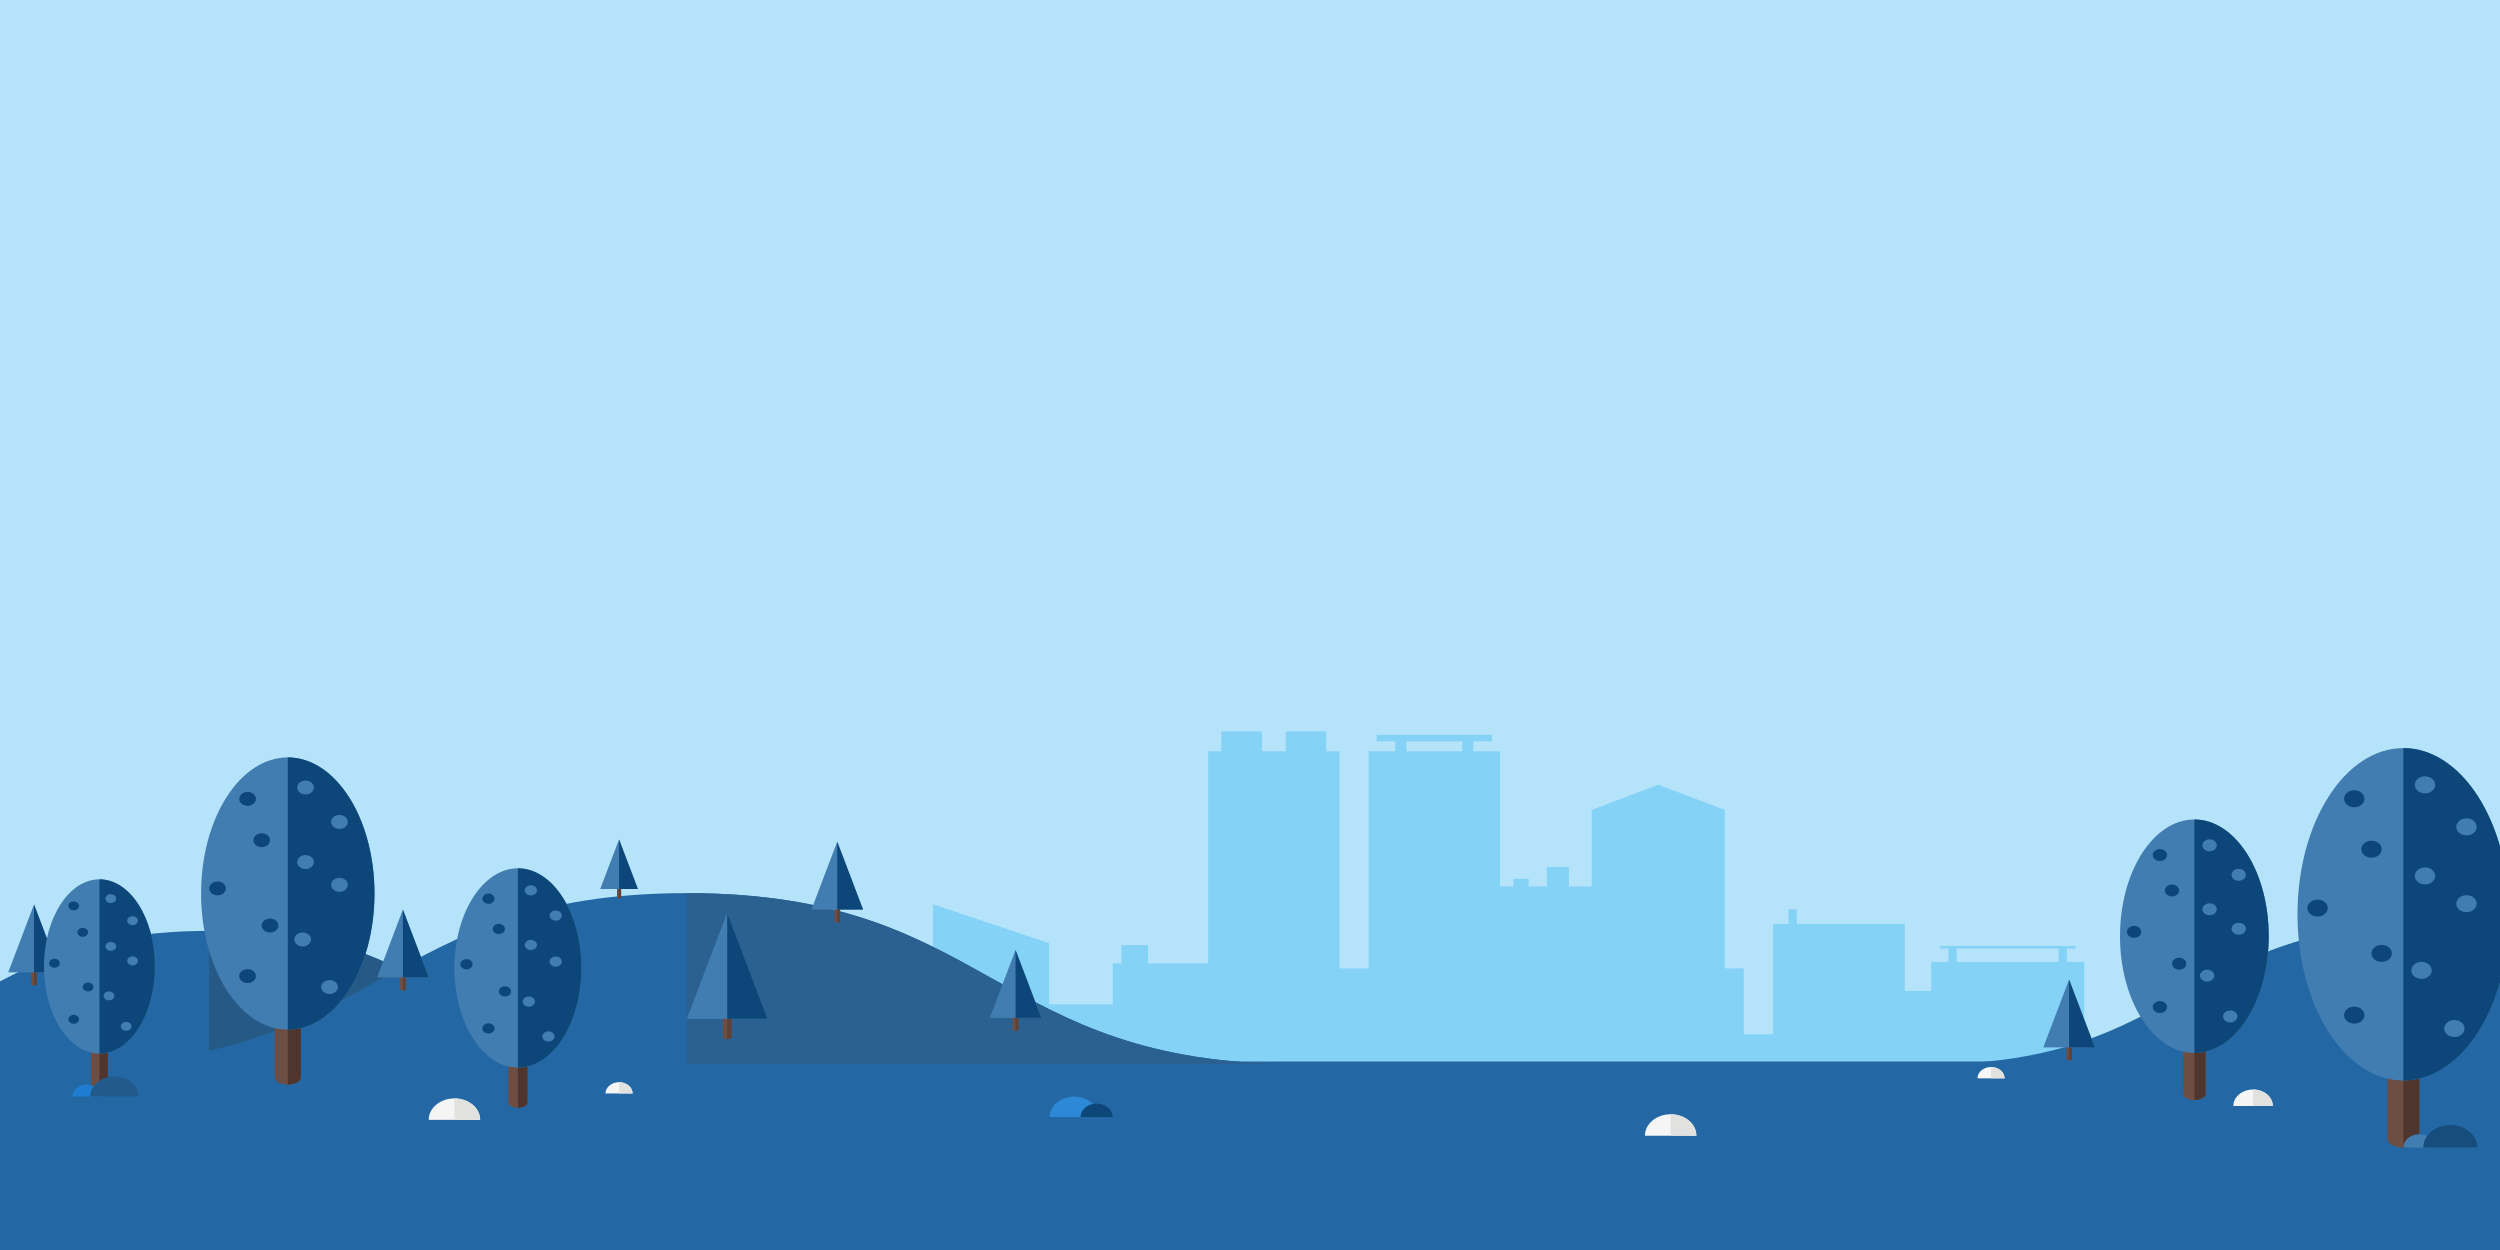 <?xml version="1.0" encoding="UTF-8" standalone="no"?><!DOCTYPE svg PUBLIC "-//W3C//DTD SVG 1.1//EN" "http://www.w3.org/Graphics/SVG/1.1/DTD/svg11.dtd"><svg width="100%" height="100%" viewBox="0 0 800 400" version="1.1" xmlns="http://www.w3.org/2000/svg" xmlns:xlink="http://www.w3.org/1999/xlink" xml:space="preserve" style="fill-rule:evenodd;clip-rule:evenodd;stroke-linejoin:round;stroke-miterlimit:1.414;"><rect id="BACKGROUND" x="-10.118" y="-98.638" width="816.579" height="505.664" style="fill:#b5e4fa;"/><path d="M626.17,303.533l32.586,0l0,4.274l-32.586,0l0,-4.274l0,0Zm-176.103,-66.295l17.834,0l0,3.172l-17.834,0l0,-3.172Zm211.342,70.568l0,-4.273l2.776,0l0,-0.84l-43.294,0l0,0.84l2.627,0l0,4.273l-5.535,0l0,9.296l-8.442,0l0,-21.434l-34.569,0l0,-4.678l-2.653,0l0,4.678l-4.94,0l0,35.348l-9.374,0l0,-21.132l-6.089,0l0,-50.729l-21.284,-8.039l-21.285,8.039l0,24.506l-7.282,0l0,-6.244l-7.066,0l0,6.244l-5.818,0l0,-2.435l-4.892,0l0,2.435l-4.297,0l0,-43.251l-8.515,0l0,-3.172l5.964,0l0,-2.13l-36.914,0l0,2.13l5.963,0l0,3.172l-8.515,0l0,69.474l-9.354,0l0,-69.474l-4.231,0l0,-6.345l-12.978,0l0,6.345l-7.598,0l0,-6.345l-12.978,0l0,6.345l-4.231,0l0,67.908l-19.251,0l0,-5.87l-8.481,0l0,5.87l-2.797,0l0,13.06l-20.352,0l0,-19.566l-37.182,-12.439l0,50.345l368.402,0l0,-31.912l-5.535,0l0,0Z" style="fill:#84d2f6;fill-rule:nonzero;"/><rect x="-2.946" y="339.669" width="804.203" height="67.822" style="fill:#2368a4;"/><path d="M219.795,340.672l-222.386,0l0,-25.228c17.065,-9.272 35.893,-17.561 69.521,-17.561c76.438,0 76.438,42.789 152.865,42.789" style="fill:#2368a4;fill-rule:nonzero;"/><path d="M66.932,339.668l152.861,0c-76.43,0 -76.43,-42.783 -152.86,-42.783l-0.001,0l0,42.783Z" style="fill:#265a86;fill-rule:nonzero;"/><path d="M415.259,340.508c-97.732,0 -97.732,-54.708 -195.465,-54.708c-97.734,0 -97.734,54.708 -195.467,54.708l390.932,0Z" style="fill:#2368a4;fill-rule:nonzero;"/><path d="M219.793,340.508l195.466,0c-97.732,0 -97.732,-54.708 -195.465,-54.708l-0.001,0l0,54.708Z" style="fill:#2b6190;fill-rule:nonzero;"/><path d="M802.865,296.849l0,43.663l-184.882,0c80.636,0 80.636,-45.141 161.282,-45.141c8.749,0 16.552,0.529 23.6,1.478" style="fill:#2368a4;fill-rule:nonzero;"/><path d="M802.865,296.01l0,43.662l-23.6,0l0,-45.14c8.749,0 16.552,0.529 23.6,1.478" style="fill:#2368a4;fill-rule:nonzero;"/><path d="M162.662,325.95l0,26.867c0,0.929 1.372,1.683 3.063,1.683c1.691,0 3.064,-0.754 3.064,-1.683l0,-26.867l-6.127,0Z" style="fill:#6e4d42;fill-rule:nonzero;"/><path d="M168.788,325.95l0,26.867c0,0.929 -1.372,1.683 -3.063,1.683l0,-28.55l3.063,0Z" style="fill:#4e352e;fill-rule:nonzero;"/><path d="M186.034,309.747c0,17.608 -9.093,31.882 -20.309,31.882c-11.217,0 -20.31,-14.274 -20.31,-31.882c0,-17.608 9.093,-31.882 20.31,-31.882c11.216,0 20.309,14.274 20.309,31.882" style="fill:#417db1;fill-rule:nonzero;"/><path d="M165.725,277.864l0,63.764c11.216,0 20.309,-14.274 20.309,-31.882c0,-17.608 -9.093,-31.882 -20.309,-31.882" style="fill:#0d4779;fill-rule:nonzero;"/><path d="M158.263,329.09c0,0.901 -0.874,1.631 -1.955,1.631c-1.079,0 -1.955,-0.73 -1.955,-1.631c0,-0.901 0.876,-1.631 1.955,-1.631c1.081,0 1.955,0.73 1.955,1.631" style="fill:#0d4779;fill-rule:nonzero;"/><path d="M163.527,317.247c0,0.901 -0.875,1.631 -1.955,1.631c-1.079,0 -1.955,-0.73 -1.955,-1.631c0,-0.901 0.876,-1.631 1.955,-1.631c1.08,0 1.955,0.73 1.955,1.631" style="fill:#0d4779;fill-rule:nonzero;"/><path d="M151.22,308.554c0,0.901 -0.875,1.631 -1.956,1.631c-1.079,0 -1.955,-0.73 -1.955,-1.631c0,-0.9 0.876,-1.631 1.955,-1.631c1.081,0 1.956,0.731 1.956,1.631" style="fill:#0d4779;fill-rule:nonzero;"/><path d="M161.572,297.26c0,0.9 -0.875,1.631 -1.955,1.631c-1.081,0 -1.956,-0.731 -1.956,-1.631c0,-0.901 0.875,-1.631 1.956,-1.631c1.08,0 1.955,0.73 1.955,1.631" style="fill:#0d4779;fill-rule:nonzero;"/><path d="M171.831,284.914c0,0.901 -0.875,1.631 -1.955,1.631c-1.079,0 -1.955,-0.73 -1.955,-1.631c0,-0.901 0.876,-1.631 1.955,-1.631c1.08,0 1.955,0.73 1.955,1.631" style="fill:#417db1;fill-rule:nonzero;"/><path d="M179.79,292.981c0,0.901 -0.875,1.631 -1.955,1.631c-1.08,0 -1.955,-0.73 -1.955,-1.631c0,-0.901 0.875,-1.631 1.955,-1.631c1.08,0 1.955,0.73 1.955,1.631" style="fill:#417db1;fill-rule:nonzero;"/><path d="M171.831,302.381c0,0.901 -0.875,1.631 -1.955,1.631c-1.079,0 -1.955,-0.73 -1.955,-1.631c0,-0.901 0.876,-1.631 1.955,-1.631c1.08,0 1.955,0.73 1.955,1.631" style="fill:#417db1;fill-rule:nonzero;"/><path d="M179.79,307.712c0,0.901 -0.875,1.631 -1.955,1.631c-1.08,0 -1.955,-0.73 -1.955,-1.631c0,-0.9 0.875,-1.631 1.955,-1.631c1.08,0 1.955,0.731 1.955,1.631" style="fill:#417db1;fill-rule:nonzero;"/><path d="M171.167,320.509c0,0.901 -0.876,1.631 -1.955,1.631c-1.081,0 -1.956,-0.73 -1.956,-1.631c0,-0.901 0.875,-1.631 1.956,-1.631c1.079,0 1.955,0.73 1.955,1.631" style="fill:#417db1;fill-rule:nonzero;"/><path d="M177.475,331.663c0,0.901 -0.875,1.631 -1.956,1.631c-1.079,0 -1.955,-0.73 -1.955,-1.631c0,-0.9 0.876,-1.631 1.955,-1.631c1.081,0 1.956,0.731 1.956,1.631" style="fill:#417db1;fill-rule:nonzero;"/><path d="M158.263,287.579c0,0.902 -0.874,1.631 -1.955,1.631c-1.079,0 -1.955,-0.729 -1.955,-1.631c0,-0.9 0.876,-1.631 1.955,-1.631c1.081,0 1.955,0.731 1.955,1.631" style="fill:#0d4779;fill-rule:nonzero;"/><path d="M87.905,308.057l0,36.702c0,1.27 1.874,2.3 4.184,2.3c2.311,0 4.185,-1.03 4.185,-2.3l0,-36.702l-8.369,0l0,0Z" style="fill:#6e4d42;fill-rule:nonzero;"/><path d="M96.274,308.057l0,36.702c0,1.27 -1.874,2.3 -4.185,2.3l0,-39.002l4.185,0Z" style="fill:#4e352e;fill-rule:nonzero;"/><path d="M119.833,285.921c0,24.054 -12.421,43.553 -27.744,43.553c-15.323,0 -27.744,-19.499 -27.744,-43.553c0,-24.055 12.421,-43.554 27.744,-43.554c15.323,0 27.744,19.499 27.744,43.554" style="fill:#417db1;fill-rule:nonzero;"/><path d="M92.089,242.367l0,87.107c15.323,0 27.744,-19.499 27.744,-43.553c0,-24.054 -12.421,-43.554 -27.744,-43.554" style="fill:#0d4779;fill-rule:nonzero;"/><path d="M81.895,312.346c0,1.23 -1.196,2.228 -2.671,2.228c-1.475,0 -2.671,-0.998 -2.671,-2.228c0,-1.23 1.196,-2.228 2.671,-2.228c1.475,0 2.671,0.998 2.671,2.228" style="fill:#0d4779;fill-rule:nonzero;"/><path d="M89.086,296.168c0,1.231 -1.196,2.228 -2.671,2.228c-1.475,0 -2.671,-0.997 -2.671,-2.228c0,-1.23 1.196,-2.228 2.671,-2.228c1.475,0 2.671,0.998 2.671,2.228" style="fill:#0d4779;fill-rule:nonzero;"/><path d="M72.274,284.292c0,1.231 -1.196,2.228 -2.671,2.228c-1.475,0 -2.671,-0.997 -2.671,-2.228c0,-1.23 1.196,-2.228 2.671,-2.228c1.475,0 2.671,0.998 2.671,2.228" style="fill:#0d4779;fill-rule:nonzero;"/><path d="M86.415,268.864c0,1.23 -1.196,2.228 -2.671,2.228c-1.475,0 -2.671,-0.998 -2.671,-2.228c0,-1.231 1.196,-2.228 2.671,-2.228c1.475,0 2.671,0.997 2.671,2.228" style="fill:#0d4779;fill-rule:nonzero;"/><path d="M100.431,251.998c0,1.231 -1.196,2.228 -2.671,2.228c-1.475,0 -2.671,-0.997 -2.671,-2.228c0,-1.23 1.196,-2.228 2.671,-2.228c1.475,0 2.671,0.998 2.671,2.228" style="fill:#417db1;fill-rule:nonzero;"/><path d="M111.303,263.019c0,1.23 -1.196,2.228 -2.671,2.228c-1.475,0 -2.671,-0.998 -2.671,-2.228c0,-1.231 1.196,-2.229 2.671,-2.229c1.475,0 2.671,0.998 2.671,2.229" style="fill:#417db1;fill-rule:nonzero;"/><path d="M100.431,275.86c0,1.23 -1.196,2.228 -2.671,2.228c-1.475,0 -2.671,-0.998 -2.671,-2.228c0,-1.231 1.196,-2.229 2.671,-2.229c1.475,0 2.671,0.998 2.671,2.229" style="fill:#417db1;fill-rule:nonzero;"/><path d="M111.303,283.142c0,1.23 -1.196,2.228 -2.671,2.228c-1.475,0 -2.671,-0.998 -2.671,-2.228c0,-1.231 1.196,-2.228 2.671,-2.228c1.475,0 2.671,0.997 2.671,2.228" style="fill:#417db1;fill-rule:nonzero;"/><path d="M99.524,300.624c0,1.231 -1.197,2.229 -2.672,2.229c-1.475,0 -2.671,-0.998 -2.671,-2.229c0,-1.23 1.196,-2.228 2.671,-2.228c1.475,0 2.672,0.998 2.672,2.228" style="fill:#417db1;fill-rule:nonzero;"/><path d="M108.139,315.861c0,1.23 -1.196,2.228 -2.671,2.228c-1.475,0 -2.671,-0.998 -2.671,-2.228c0,-1.231 1.196,-2.228 2.671,-2.228c1.475,0 2.671,0.997 2.671,2.228" style="fill:#417db1;fill-rule:nonzero;"/><path d="M81.895,255.64c0,1.23 -1.196,2.228 -2.671,2.228c-1.475,0 -2.671,-0.998 -2.671,-2.228c0,-1.231 1.196,-2.228 2.671,-2.228c1.475,0 2.671,0.997 2.671,2.228" style="fill:#0d4779;fill-rule:nonzero;"/><path d="M698.611,318.574l0,31.478c0,1.089 1.607,1.972 3.588,1.972c1.983,0 3.589,-0.883 3.589,-1.972l0,-31.478l-7.177,0Z" style="fill:#6e4d42;fill-rule:nonzero;"/><path d="M705.787,318.574l0,31.478c0,1.089 -1.606,1.972 -3.588,1.972l0,-33.45l3.588,0Z" style="fill:#4e352e;fill-rule:nonzero;"/><path d="M725.993,299.589c0,20.63 -10.653,37.354 -23.794,37.354c-13.142,0 -23.795,-16.724 -23.795,-37.354c0,-20.63 10.653,-37.354 23.795,-37.354c13.141,0 23.794,16.724 23.794,37.354" style="fill:#417db1;fill-rule:nonzero;"/><path d="M702.199,262.235l0,74.708c13.141,0 23.794,-16.724 23.794,-37.354c0,-20.63 -10.653,-37.354 -23.794,-37.354" style="fill:#0d4779;fill-rule:nonzero;"/><path d="M693.457,322.252c0,1.055 -1.026,1.91 -2.291,1.91c-1.265,0 -2.29,-0.855 -2.29,-1.91c0,-1.056 1.025,-1.911 2.29,-1.911c1.265,0 2.291,0.855 2.291,1.911" style="fill:#0d4779;fill-rule:nonzero;"/><path d="M699.624,308.378c0,1.055 -1.025,1.91 -2.291,1.91c-1.265,0 -2.29,-0.855 -2.29,-1.91c0,-1.056 1.025,-1.911 2.29,-1.911c1.266,0 2.291,0.855 2.291,1.911" style="fill:#0d4779;fill-rule:nonzero;"/><path d="M685.205,298.192c0,1.055 -1.026,1.91 -2.291,1.91c-1.265,0 -2.291,-0.855 -2.291,-1.91c0,-1.056 1.026,-1.911 2.291,-1.911c1.265,0 2.291,0.855 2.291,1.911" style="fill:#0d4779;fill-rule:nonzero;"/><path d="M697.333,284.96c0,1.056 -1.026,1.911 -2.29,1.911c-1.266,0 -2.292,-0.855 -2.292,-1.911c0,-1.056 1.026,-1.911 2.292,-1.911c1.264,0 2.29,0.855 2.29,1.911" style="fill:#0d4779;fill-rule:nonzero;"/><path d="M709.354,270.495c0,1.055 -1.026,1.91 -2.291,1.91c-1.266,0 -2.291,-0.855 -2.291,-1.91c0,-1.056 1.025,-1.911 2.291,-1.911c1.265,0 2.291,0.855 2.291,1.911" style="fill:#417db1;fill-rule:nonzero;"/><path d="M718.678,279.946c0,1.056 -1.025,1.911 -2.291,1.911c-1.265,0 -2.29,-0.855 -2.29,-1.911c0,-1.055 1.025,-1.91 2.29,-1.91c1.266,0 2.291,0.855 2.291,1.91" style="fill:#417db1;fill-rule:nonzero;"/><path d="M709.354,290.96c0,1.055 -1.026,1.91 -2.291,1.91c-1.266,0 -2.291,-0.855 -2.291,-1.91c0,-1.056 1.025,-1.911 2.291,-1.911c1.265,0 2.291,0.855 2.291,1.911" style="fill:#417db1;fill-rule:nonzero;"/><path d="M718.678,297.206c0,1.055 -1.025,1.91 -2.291,1.91c-1.265,0 -2.29,-0.855 -2.29,-1.91c0,-1.056 1.025,-1.911 2.29,-1.911c1.266,0 2.291,0.855 2.291,1.911" style="fill:#417db1;fill-rule:nonzero;"/><path d="M708.575,312.199c0,1.056 -1.026,1.911 -2.29,1.911c-1.266,0 -2.292,-0.855 -2.292,-1.911c0,-1.056 1.026,-1.911 2.292,-1.911c1.264,0 2.29,0.855 2.29,1.911" style="fill:#417db1;fill-rule:nonzero;"/><path d="M715.964,325.267c0,1.055 -1.026,1.91 -2.29,1.91c-1.266,0 -2.292,-0.855 -2.292,-1.91c0,-1.056 1.026,-1.911 2.292,-1.911c1.264,0 2.29,0.855 2.29,1.911" style="fill:#417db1;fill-rule:nonzero;"/><path d="M693.457,273.618c0,1.056 -1.026,1.911 -2.291,1.911c-1.265,0 -2.29,-0.855 -2.29,-1.911c0,-1.056 1.025,-1.911 2.29,-1.911c1.265,0 2.291,0.855 2.291,1.911" style="fill:#0d4779;fill-rule:nonzero;"/><path d="M343.719,350.92c-4.319,0 -7.818,2.92 -7.818,6.522l15.636,0c0,-3.602 -3.5,-6.522 -7.818,-6.522" style="fill:#2d88d7;fill-rule:nonzero;"/><path d="M350.928,353.156c-2.838,0 -5.138,1.919 -5.138,4.286l10.275,0c0,-2.367 -2.299,-4.286 -5.137,-4.286" style="fill:#0d4779;fill-rule:nonzero;"/><path d="M763.966,319.603l0,44.816c0,1.551 2.287,2.808 5.109,2.808c2.822,0 5.11,-1.257 5.11,-2.808l0,-44.816l-10.219,0l0,0Z" style="fill:#6e4d42;fill-rule:nonzero;"/><path d="M774.184,319.603l0,44.816c0,1.551 -2.288,2.808 -5.11,2.808l0,-47.624l5.11,0Z" style="fill:#4e352e;fill-rule:nonzero;"/><path d="M802.952,292.573c0,29.372 -15.168,53.182 -33.878,53.182c-18.711,0 -33.877,-23.81 -33.877,-53.182c0,-29.372 15.166,-53.182 33.877,-53.182c18.71,0 33.878,23.81 33.878,53.182" style="fill:#417db1;fill-rule:nonzero;"/><path d="M769.074,239.39l0,106.365c18.71,0 33.878,-23.811 33.878,-53.183c0,-29.371 -15.168,-53.182 -33.878,-53.182" style="fill:#0d4779;fill-rule:nonzero;"/><path d="M756.628,324.839c0,1.503 -1.46,2.721 -3.262,2.721c-1.801,0 -3.261,-1.218 -3.261,-2.721c0,-1.502 1.46,-2.721 3.261,-2.721c1.802,0 3.262,1.219 3.262,2.721" style="fill:#0d4779;fill-rule:nonzero;"/><path d="M765.407,305.086c0,1.502 -1.46,2.72 -3.262,2.72c-1.801,0 -3.261,-1.218 -3.261,-2.72c0,-1.503 1.46,-2.721 3.261,-2.721c1.802,0 3.262,1.218 3.262,2.721" style="fill:#0d4779;fill-rule:nonzero;"/><path d="M744.879,290.583c0,1.503 -1.46,2.721 -3.261,2.721c-1.802,0 -3.262,-1.218 -3.262,-2.721c0,-1.502 1.46,-2.721 3.262,-2.721c1.801,0 3.261,1.219 3.261,2.721" style="fill:#0d4779;fill-rule:nonzero;"/><path d="M762.146,271.744c0,1.503 -1.46,2.721 -3.261,2.721c-1.802,0 -3.262,-1.218 -3.262,-2.721c0,-1.502 1.46,-2.721 3.262,-2.721c1.801,0 3.261,1.219 3.261,2.721" style="fill:#0d4779;fill-rule:nonzero;"/><path d="M779.26,251.15c0,1.503 -1.46,2.721 -3.261,2.721c-1.802,0 -3.262,-1.218 -3.262,-2.721c0,-1.502 1.46,-2.72 3.262,-2.72c1.801,0 3.261,1.218 3.261,2.72" style="fill:#417db1;fill-rule:nonzero;"/><path d="M792.536,264.607c0,1.502 -1.46,2.72 -3.261,2.72c-1.801,0 -3.262,-1.218 -3.262,-2.72c0,-1.503 1.461,-2.721 3.262,-2.721c1.801,0 3.261,1.218 3.261,2.721" style="fill:#417db1;fill-rule:nonzero;"/><path d="M779.26,280.286c0,1.503 -1.46,2.721 -3.261,2.721c-1.802,0 -3.262,-1.218 -3.262,-2.721c0,-1.502 1.46,-2.72 3.262,-2.72c1.801,0 3.261,1.218 3.261,2.72" style="fill:#417db1;fill-rule:nonzero;"/><path d="M792.536,289.179c0,1.503 -1.46,2.72 -3.261,2.72c-1.801,0 -3.262,-1.217 -3.262,-2.72c0,-1.502 1.461,-2.721 3.262,-2.721c1.801,0 3.261,1.219 3.261,2.721" style="fill:#417db1;fill-rule:nonzero;"/><path d="M778.153,310.527c0,1.502 -1.46,2.721 -3.261,2.721c-1.803,0 -3.263,-1.219 -3.263,-2.721c0,-1.503 1.46,-2.72 3.263,-2.72c1.801,0 3.261,1.217 3.261,2.72" style="fill:#417db1;fill-rule:nonzero;"/><path d="M788.673,329.132c0,1.502 -1.46,2.72 -3.261,2.72c-1.802,0 -3.262,-1.218 -3.262,-2.72c0,-1.503 1.46,-2.721 3.262,-2.721c1.801,0 3.261,1.218 3.261,2.721" style="fill:#417db1;fill-rule:nonzero;"/><path d="M756.628,255.597c0,1.502 -1.46,2.72 -3.262,2.72c-1.801,0 -3.261,-1.218 -3.261,-2.72c0,-1.502 1.46,-2.72 3.261,-2.72c1.802,0 3.262,1.218 3.262,2.72" style="fill:#0d4779;fill-rule:nonzero;"/><path d="M774.213,362.942c-2.838,0 -5.138,1.919 -5.138,4.285l10.276,0c0,-2.366 -2.301,-4.285 -5.138,-4.285" style="fill:#417db1;fill-rule:nonzero;"/><path d="M784.102,359.999c-4.785,0 -8.666,3.236 -8.666,7.228l17.332,0c0,-3.992 -3.881,-7.228 -8.666,-7.228" style="fill:#164d7d;fill-rule:nonzero;"/><path d="M534.606,356.565c-4.548,0 -8.234,3.074 -8.234,6.868l16.468,0c0,-3.794 -3.686,-6.868 -8.234,-6.868" style="fill:#f5f5f6;fill-rule:nonzero;"/><path d="M542.84,363.433c0,-3.794 -3.686,-6.868 -8.234,-6.868l0,6.868l8.234,0Z" style="fill:#e1e1e0;fill-rule:nonzero;"/><path d="M145.416,351.489c-4.547,0 -8.233,3.074 -8.233,6.868l16.467,0c0,-3.794 -3.686,-6.868 -8.234,-6.868" style="fill:#f5f5f6;fill-rule:nonzero;"/><path d="M153.65,358.357c0,-3.794 -3.687,-6.868 -8.234,-6.868l0,6.868l8.234,0Z" style="fill:#e1e1e0;fill-rule:nonzero;"/><path d="M637.126,341.445c-2.395,0 -4.337,1.619 -4.337,3.617l8.674,0c0,-1.998 -1.941,-3.617 -4.337,-3.617" style="fill:#f5f5f6;fill-rule:nonzero;"/><path d="M641.464,345.062c0,-1.998 -1.942,-3.617 -4.337,-3.617l0,3.617l4.337,0Z" style="fill:#e1e1e0;fill-rule:nonzero;"/><path d="M198.095,346.3c-2.395,0 -4.337,1.62 -4.337,3.618l8.674,0c0,-1.998 -1.941,-3.618 -4.337,-3.618" style="fill:#f5f5f6;fill-rule:nonzero;"/><path d="M202.433,349.918c0,-1.998 -1.941,-3.618 -4.337,-3.618l0,3.618l4.337,0Z" style="fill:#e1e1e0;fill-rule:nonzero;"/><path d="M720.977,348.643c-3.486,0 -6.313,2.358 -6.313,5.267l12.627,0c0,-2.909 -2.827,-5.267 -6.314,-5.267" style="fill:#f5f5f6;fill-rule:nonzero;"/><path d="M727.291,353.91c0,-2.908 -2.827,-5.267 -6.314,-5.267l0,5.267l6.314,0Z" style="fill:#e1e1e0;fill-rule:nonzero;"/><path d="M267.018,286.861l0,7.891c0,0.273 0.403,0.495 0.9,0.495c0.497,0 0.899,-0.222 0.899,-0.495l0,-7.891l-1.799,0Z" style="fill:#6e4d42;fill-rule:nonzero;"/><path d="M268.817,286.861l0,7.891c0,0.273 -0.402,0.495 -0.9,0.495l0,-8.386l0.9,0Z" style="fill:#5e4137;fill-rule:nonzero;"/><path d="M267.918,269.343l-8.255,21.711l16.51,0l-8.255,-21.711Z" style="fill:#417db1;fill-rule:nonzero;"/><path d="M276.172,291.054l-8.255,-21.711l0,21.711l8.255,0Z" style="fill:#0d4779;fill-rule:nonzero;"/><path d="M197.438,281.423l0,5.768c0,0.2 0.295,0.362 0.657,0.362c0.364,0 0.658,-0.162 0.658,-0.362l0,-5.768l-1.315,0l0,0Z" style="fill:#6e4d42;fill-rule:nonzero;"/><path d="M198.753,281.423l0,5.768c0,0.2 -0.294,0.362 -0.658,0.362l0,-6.13l0.658,0Z" style="fill:#5e4137;fill-rule:nonzero;"/><path d="M198.095,268.621l-6.033,15.867l12.066,0l-6.033,-15.867l0,0Z" style="fill:#417db1;fill-rule:nonzero;"/><path d="M204.128,284.489l-6.033,-15.867l0,15.867l6.033,0Z" style="fill:#0d4779;fill-rule:nonzero;"/><path d="M324.075,321.529l0,7.892c0,0.273 0.402,0.494 0.9,0.494c0.496,0 0.899,-0.221 0.899,-0.494l0,-7.892l-1.799,0Z" style="fill:#6e4d42;fill-rule:nonzero;"/><path d="M325.874,321.529l0,7.892c0,0.273 -0.403,0.494 -0.9,0.494l0,-8.386l0.9,0Z" style="fill:#5e4137;fill-rule:nonzero;"/><path d="M324.975,304.012l-8.255,21.71l16.51,0l-8.255,-21.71l0,0Z" style="fill:#417db1;fill-rule:nonzero;"/><path d="M333.23,325.722l-8.255,-21.71l0,21.71l8.255,0Z" style="fill:#0d4779;fill-rule:nonzero;"/><path d="M661.206,330.977l0,7.892c0,0.273 0.403,0.494 0.901,0.494c0.496,0 0.899,-0.221 0.899,-0.494l0,-7.892l-1.8,0Z" style="fill:#6e4d42;fill-rule:nonzero;"/><path d="M663.006,330.977l0,7.892c0,0.273 -0.403,0.494 -0.9,0.494l0,-8.386l0.9,0Z" style="fill:#5e4137;fill-rule:nonzero;"/><path d="M662.106,313.46l-8.255,21.71l16.509,0l-8.254,-21.71l0,0Z" style="fill:#417db1;fill-rule:nonzero;"/><path d="M670.36,335.17l-8.254,-21.71l0,21.71l8.254,0Z" style="fill:#0d4779;fill-rule:nonzero;"/><path d="M128.028,308.577l0,7.892c0,0.273 0.402,0.494 0.9,0.494c0.496,0 0.899,-0.221 0.899,-0.494l0,-7.892l-1.799,0Z" style="fill:#6e4d42;fill-rule:nonzero;"/><path d="M129.827,308.577l0,7.892c0,0.273 -0.403,0.494 -0.9,0.494l0,-8.386l0.9,0Z" style="fill:#5e4137;fill-rule:nonzero;"/><path d="M128.928,291.06l-8.255,21.71l16.51,0l-8.255,-21.71Z" style="fill:#417db1;fill-rule:nonzero;"/><path d="M137.182,312.77l-8.255,-21.71l0,21.71l8.255,0Z" style="fill:#0d4779;fill-rule:nonzero;"/><path d="M9.987,306.946l0,7.892c0,0.273 0.403,0.494 0.9,0.494c0.496,0 0.899,-0.221 0.899,-0.494l0,-7.892l-1.799,0Z" style="fill:#6e4d42;fill-rule:nonzero;"/><path d="M11.786,306.946l0,7.892c0,0.273 -0.403,0.494 -0.9,0.494l0,-8.386l0.9,0Z" style="fill:#5e4137;fill-rule:nonzero;"/><path d="M10.886,289.429l-8.255,21.71l16.51,0l-8.255,-21.71l0,0Z" style="fill:#417db1;fill-rule:nonzero;"/><path d="M19.141,311.139l-8.255,-21.71l0,21.71l8.255,0Z" style="fill:#0d4779;fill-rule:nonzero;"/><path d="M231.296,319.453l0,12.341c0,0.427 0.63,0.773 1.408,0.773c0.776,0 1.406,-0.346 1.406,-0.773l0,-12.341l-2.814,0Z" style="fill:#6e4d42;fill-rule:nonzero;"/><path d="M234.11,319.453l0,12.341c0,0.427 -0.63,0.773 -1.406,0.773l0,-13.114l1.406,0Z" style="fill:#5e4137;fill-rule:nonzero;"/><path d="M232.704,292.061l-12.908,33.948l25.815,0l-12.907,-33.948l0,0Z" style="fill:#417db1;fill-rule:nonzero;"/><path d="M245.611,326.01l-12.907,-33.948l0,33.948l12.907,0Z" style="fill:#0d4779;fill-rule:nonzero;"/><path d="M29.147,323.438l0,23.495c0,0.813 1.199,1.472 2.678,1.472c1.48,0 2.679,-0.659 2.679,-1.472l0,-23.495l-5.357,0l0,0Z" style="fill:#6e4d42;fill-rule:nonzero;"/><path d="M34.504,323.438l0,23.495c0,0.813 -1.199,1.472 -2.678,1.472l0,-24.967l2.678,0Z" style="fill:#4e352e;fill-rule:nonzero;"/><path d="M49.585,309.268c0,15.397 -7.952,27.88 -17.759,27.88c-9.809,0 -17.76,-12.483 -17.76,-27.88c0,-15.397 7.951,-27.88 17.76,-27.88c9.807,0 17.759,12.483 17.759,27.88" style="fill:#417db1;fill-rule:nonzero;"/><path d="M31.825,281.388l0,55.761c9.808,0 17.759,-12.483 17.759,-27.881c0,-15.397 -7.951,-27.88 -17.759,-27.88" style="fill:#0d4779;fill-rule:nonzero;"/><path d="M25.3,326.184c0,0.788 -0.765,1.426 -1.71,1.426c-0.944,0 -1.709,-0.638 -1.709,-1.426c0,-0.788 0.765,-1.426 1.709,-1.426c0.945,0 1.71,0.638 1.71,1.426" style="fill:#0d4779;fill-rule:nonzero;"/><path d="M29.903,315.828c0,0.788 -0.765,1.426 -1.71,1.426c-0.944,0 -1.709,-0.638 -1.709,-1.426c0,-0.788 0.765,-1.426 1.709,-1.426c0.945,0 1.71,0.638 1.71,1.426" style="fill:#0d4779;fill-rule:nonzero;"/><path d="M19.141,308.226c0,0.788 -0.765,1.426 -1.71,1.426c-0.944,0 -1.709,-0.638 -1.709,-1.426c0,-0.788 0.765,-1.426 1.709,-1.426c0.945,0 1.71,0.638 1.71,1.426" style="fill:#0d4779;fill-rule:nonzero;"/><path d="M28.193,298.349c0,0.788 -0.765,1.426 -1.709,1.426c-0.945,0 -1.71,-0.638 -1.71,-1.426c0,-0.787 0.765,-1.426 1.71,-1.426c0.944,0 1.709,0.639 1.709,1.426" style="fill:#0d4779;fill-rule:nonzero;"/><path d="M37.165,287.553c0,0.788 -0.765,1.426 -1.709,1.426c-0.945,0 -1.71,-0.638 -1.71,-1.426c0,-0.787 0.765,-1.426 1.71,-1.426c0.944,0 1.709,0.639 1.709,1.426" style="fill:#417db1;fill-rule:nonzero;"/><path d="M44.125,294.608c0,0.788 -0.765,1.426 -1.709,1.426c-0.945,0 -1.71,-0.638 -1.71,-1.426c0,-0.788 0.765,-1.426 1.71,-1.426c0.944,0 1.709,0.638 1.709,1.426" style="fill:#417db1;fill-rule:nonzero;"/><path d="M37.165,302.827c0,0.788 -0.765,1.426 -1.709,1.426c-0.945,0 -1.71,-0.638 -1.71,-1.426c0,-0.787 0.765,-1.426 1.71,-1.426c0.944,0 1.709,0.639 1.709,1.426" style="fill:#417db1;fill-rule:nonzero;"/><path d="M44.125,307.489c0,0.788 -0.765,1.426 -1.709,1.426c-0.945,0 -1.71,-0.638 -1.71,-1.426c0,-0.787 0.765,-1.426 1.71,-1.426c0.944,0 1.709,0.639 1.709,1.426" style="fill:#417db1;fill-rule:nonzero;"/><path d="M36.584,318.68c0,0.788 -0.765,1.426 -1.709,1.426c-0.945,0 -1.71,-0.638 -1.71,-1.426c0,-0.788 0.765,-1.426 1.71,-1.426c0.944,0 1.709,0.638 1.709,1.426" style="fill:#417db1;fill-rule:nonzero;"/><path d="M42.1,328.434c0,0.788 -0.766,1.426 -1.71,1.426c-0.944,0 -1.71,-0.638 -1.71,-1.426c0,-0.788 0.766,-1.426 1.71,-1.426c0.944,0 1.71,0.638 1.71,1.426" style="fill:#417db1;fill-rule:nonzero;"/><path d="M25.3,289.884c0,0.788 -0.765,1.426 -1.71,1.426c-0.944,0 -1.709,-0.638 -1.709,-1.426c0,-0.788 0.765,-1.426 1.709,-1.426c0.945,0 1.71,0.638 1.71,1.426" style="fill:#0d4779;fill-rule:nonzero;"/><path d="M27.769,347.073c-2.528,0 -4.577,1.709 -4.577,3.818l9.154,0c0,-2.109 -2.048,-3.818 -4.577,-3.818" style="fill:#1e7dd0;fill-rule:nonzero;"/><path d="M36.578,344.452c-4.263,0 -7.719,2.883 -7.719,6.439l15.438,0c0,-3.556 -3.456,-6.439 -7.719,-6.439" style="fill:#225b8b;fill-rule:nonzero;"/></svg>